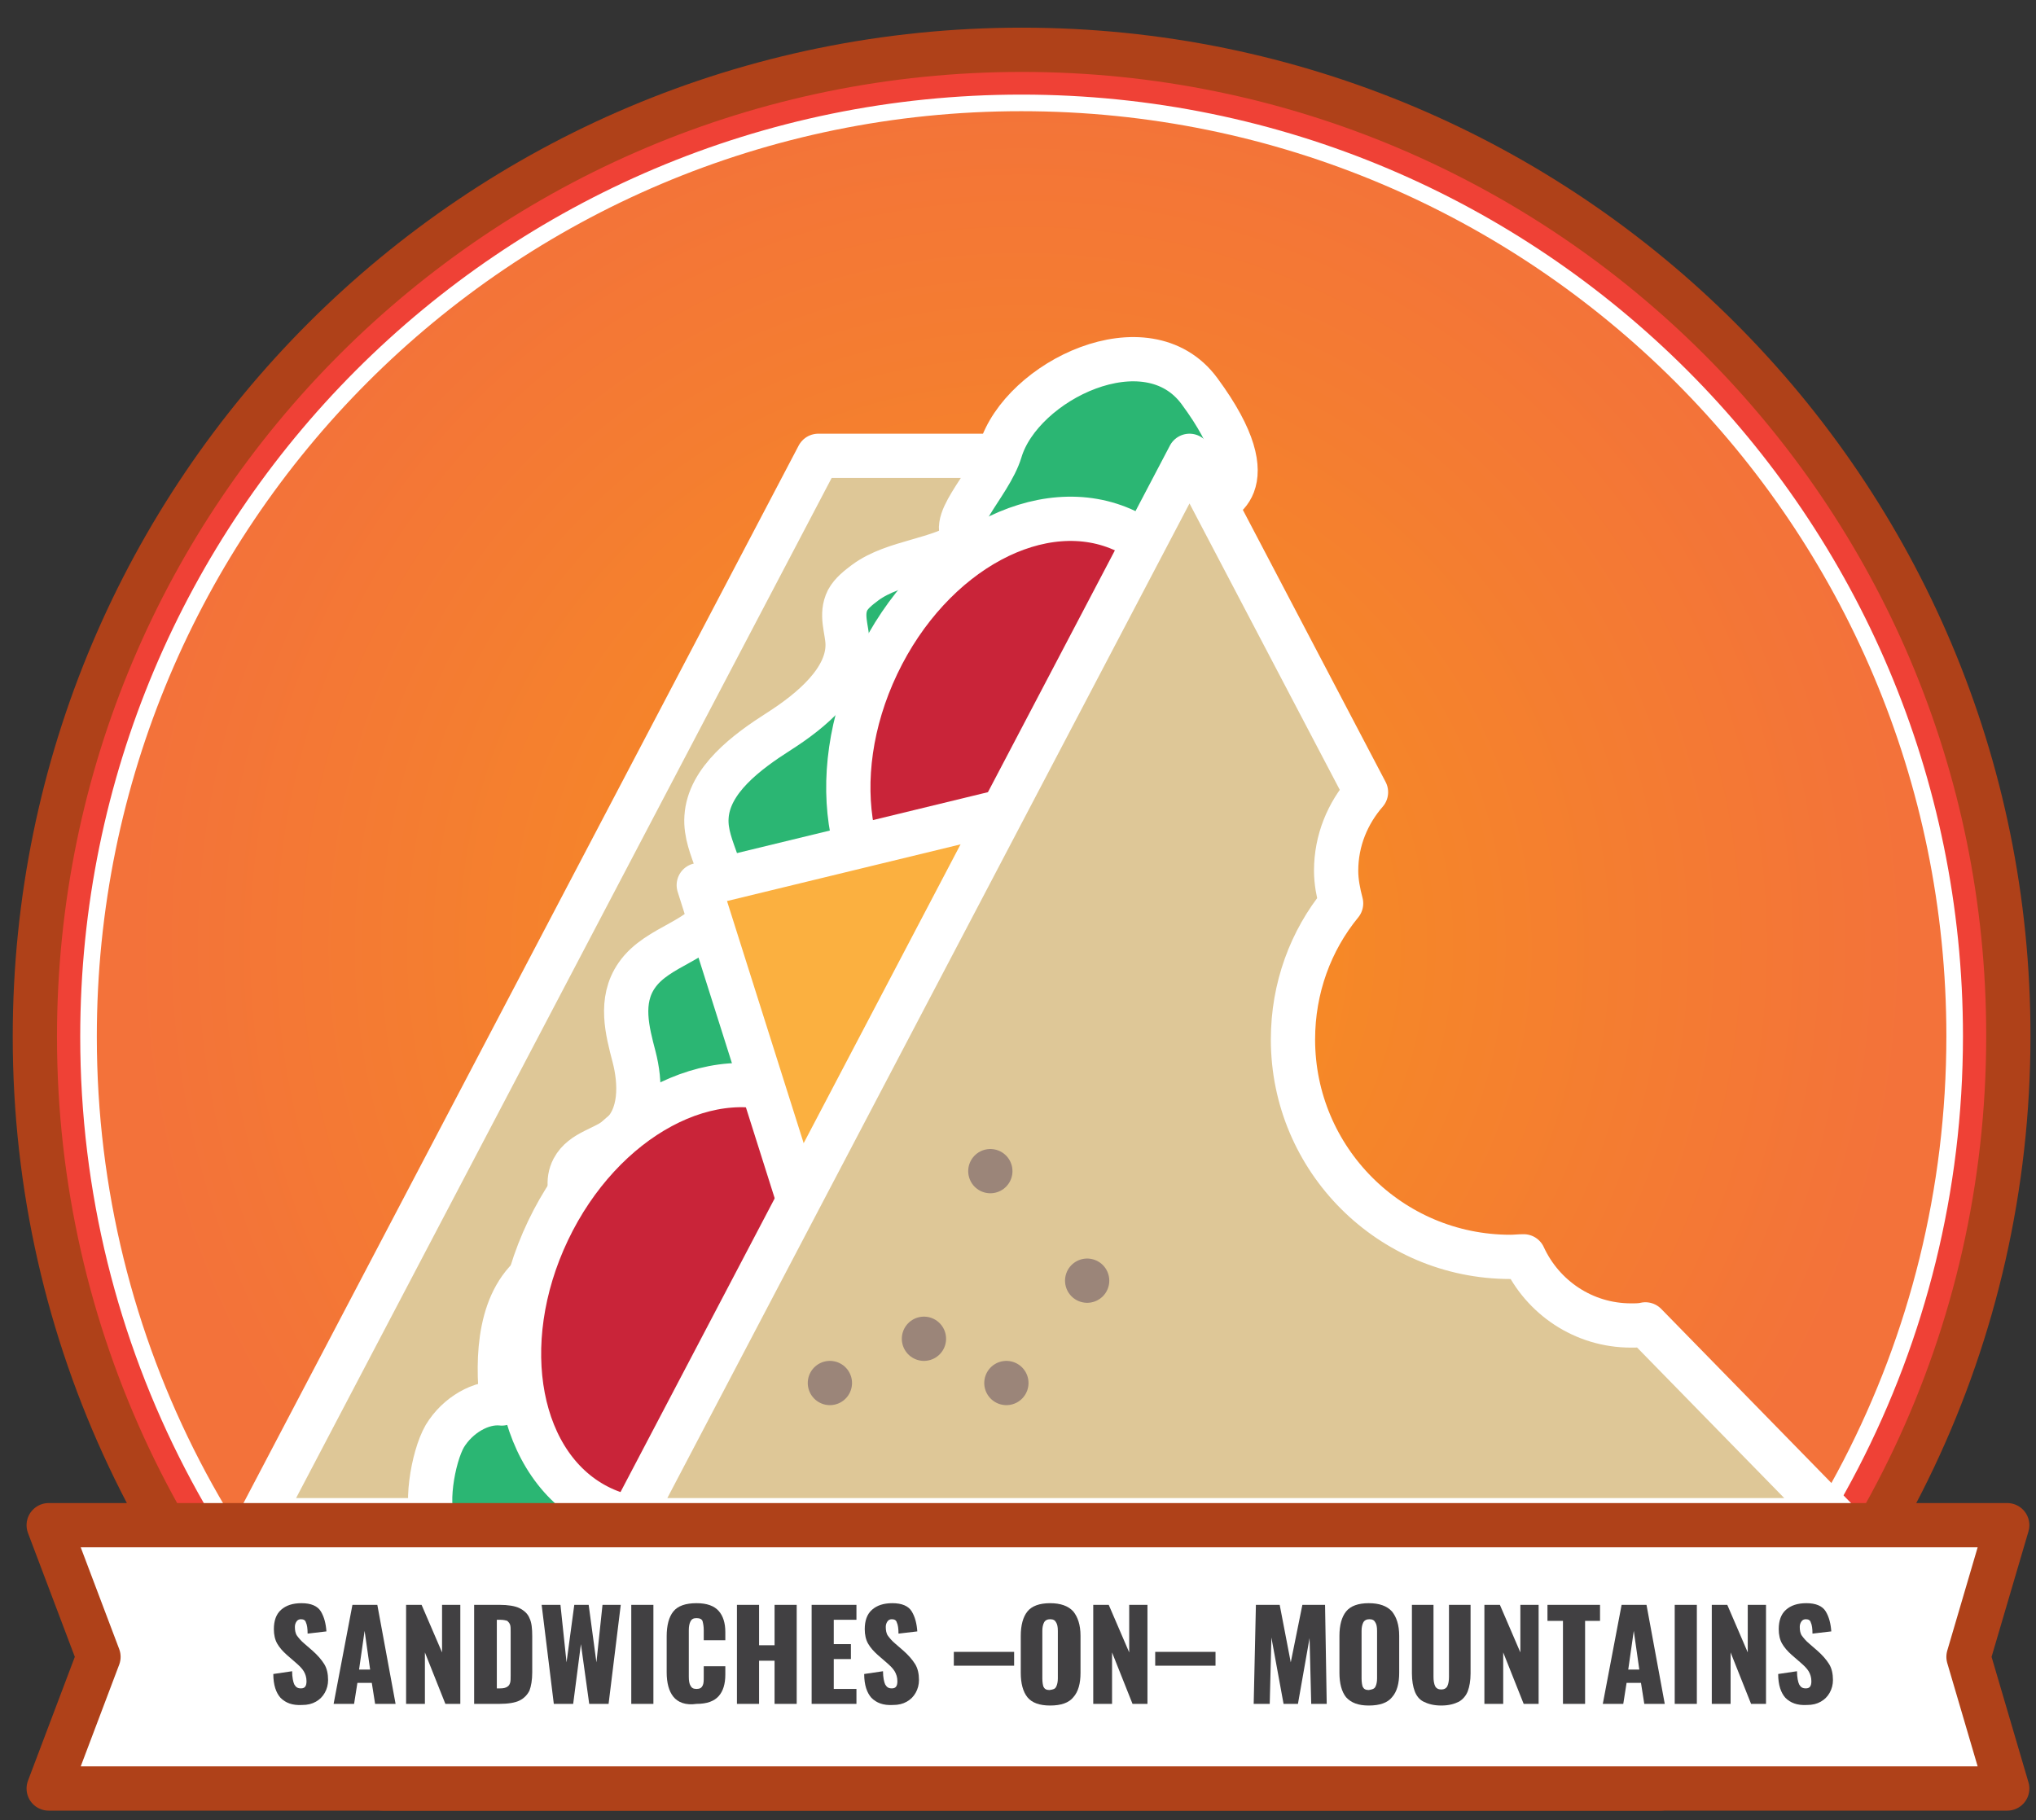 <?xml version="1.0" encoding="utf-8"?>
<!-- Generator: Adobe Illustrator 21.1.0, SVG Export Plug-In . SVG Version: 6.00 Build 0)  -->
<svg version="1.1" id="Layer_1" xmlns="http://www.w3.org/2000/svg" xmlns:xlink="http://www.w3.org/1999/xlink" x="0px" y="0px"
	 viewBox="0 0 368 329" style="enable-background:new 0 0 368 329;" xml:space="preserve">
<rect x="0" y="0" width="368" height="329" fill="#333333" stroke="none"/>
<style type="text/css">
	.st0{fill:#EF4136;stroke:#AF4119;stroke-width:8;stroke-linecap:round;stroke-linejoin:round;stroke-miterlimit:10;}
	.st1{fill:url(#SVGID_1_);stroke:#FFFFFF;stroke-width:3;stroke-linecap:round;stroke-linejoin:round;stroke-miterlimit:10;}
	.st2{fill:#DEC797;stroke:#FFFFFF;stroke-width:8;stroke-linecap:round;stroke-linejoin:round;stroke-miterlimit:10;}
	.st3{fill:#2BB673;stroke:#FFFFFF;stroke-width:8;stroke-linecap:round;stroke-linejoin:round;stroke-miterlimit:10;}
	.st4{fill:#C92439;stroke:#FFFFFF;stroke-width:8;stroke-linecap:round;stroke-linejoin:round;stroke-miterlimit:10;}
	.st5{fill:#FBB040;stroke:#FFFFFF;stroke-width:8;stroke-linecap:round;stroke-linejoin:round;stroke-miterlimit:10;}
	.st6{fill:none;stroke:#9B8579;stroke-width:8;stroke-linecap:round;stroke-linejoin:round;stroke-miterlimit:10;}
	.st7{fill:#FFFFFF;stroke:#AF4119;stroke-width:8;stroke-linecap:round;stroke-linejoin:round;stroke-miterlimit:10;}
	.st8{fill:#414042;}
</style>
<path class="st0" d="M69.2,323.3h230.9c38.5-32.7,62.9-81.5,62.9-136C363.1,88.8,283.2,9,184.7,9S6.3,88.8,6.3,187.4
	C6.3,241.8,30.7,290.6,69.2,323.3z"/>
<radialGradient id="SVGID_1_" cx="184.653" cy="171.01" r="160.708" gradientUnits="userSpaceOnUse">
	<stop  offset="3.480817e-04" style="stop-color:#F7941D"/>
	<stop  offset="1" style="stop-color:#F3723A"/>
</radialGradient>
<path class="st1" d="M84.8,323.3h199.6c41.8-30.7,68.9-80.2,68.9-136c0-93.2-75.5-168.7-168.7-168.7S16,94.2,16,187.4
	C16,243.2,43.1,292.6,84.8,323.3z"/>
<polygon class="st2" points="147.9,82.4 46.9,274.8 125.4,274.8 220.5,82.4 "/>
<path class="st3" d="M78.8,275.9c-2.2-2.9-0.6-12.5,1.6-16.3c2.3-3.8,6.6-6.3,10.3-5.9c-0.9-8.3-0.6-19.1,6.8-24.2
	c2.2-1.6,5.1-2.5,6.4-5c2.3-4.4-2.6-8.8-0.3-13.2c1.7-3.2,5.7-3.6,8.4-5.9c4.1-3.5,3.8-9.8,2.6-14.4s-2.7-10.1,0.5-14.7
	c3.8-5.5,12.2-6.2,14.8-12.2c2.5-5.7-2.6-10.5-2.2-16.4c0.4-6.7,7.3-11.8,13.1-15.5c5.8-3.7,12.6-9.3,12.4-15.9
	c-0.1-2.6-1.3-5.2,0-7.8c0.7-1.3,2-2.3,3.2-3.2c5.3-3.9,13.4-3.9,18.7-7.7c-4.7-2.4,3.8-9.8,5.7-16.1c3.8-12.7,26.5-23.7,36-10.8
	C230,88.6,219.1,91,219.1,91l-98.9,186.3L78.8,275.9z"/>
<ellipse transform="matrix(0.43 -0.903 0.903 0.43 -140.653 248.258)" class="st4" cx="126.3" cy="235.5" rx="41.1" ry="30.2"/>
<ellipse transform="matrix(0.43 -0.903 0.903 0.43 -14.342 243.614)" class="st4" cx="185.8" cy="133.2" rx="41.1" ry="30.2"/>
<polygon class="st5" points="198.4,142.5 150.2,235.5 126.3,160 "/>
<path class="st2" d="M294.8,239.6c-8.6,0-16-5.1-19.4-12.5c-0.8,0-1.6,0.1-2.4,0.1c-21.7,0-39.3-17.6-39.3-39.3
	c0-9.3,3.2-17.9,8.7-24.6c-0.5-1.9-0.9-3.9-0.9-5.9c0-5.5,2.1-10.4,5.4-14.2L215,82.4l-101,192.4H332l-34.6-35.4
	C296.6,239.6,295.7,239.6,294.8,239.6z"/>
<line class="st6" x1="179" y1="211.7" x2="179" y2="211.7"/>
<line class="st6" x1="150" y1="250" x2="150" y2="250"/>
<line class="st6" x1="167" y1="242" x2="167" y2="242"/>
<line class="st6" x1="181.9" y1="250" x2="181.9" y2="250"/>
<line class="st6" x1="196.5" y1="231.5" x2="196.5" y2="231.5"/>
<polygon class="st7" points="362.8,323.3 185.8,323.3 8.8,323.3 17.8,299.5 8.8,275.7 185.8,275.7 362.8,275.7 355.8,299.5 "/>
<g>
	<path class="st8" d="M50.7,306.9c-0.8-0.9-1.3-2.3-1.3-4.3l3.4-0.5c0,1.1,0.2,2,0.4,2.4c0.3,0.5,0.6,0.7,1.2,0.7c0.7,0,1-0.4,1-1.3
		c0-0.7-0.2-1.3-0.5-1.8c-0.3-0.5-0.8-1-1.5-1.6l-1.5-1.3c-0.8-0.7-1.4-1.4-1.8-2.1c-0.4-0.7-0.6-1.6-0.6-2.6c0-1.5,0.4-2.7,1.3-3.5
		c0.9-0.8,2.1-1.2,3.7-1.2c1.7,0,2.9,0.5,3.5,1.5c0.6,1,0.9,2.2,1,3.6l-3.4,0.4c0-0.9-0.1-1.6-0.3-2c-0.1-0.4-0.4-0.6-0.9-0.6
		c-0.3,0-0.6,0.1-0.8,0.4c-0.2,0.3-0.3,0.6-0.3,1c0,0.6,0.1,1.2,0.4,1.6c0.3,0.4,0.7,0.9,1.3,1.4l1.5,1.3c0.9,0.8,1.6,1.6,2.1,2.4
		c0.5,0.8,0.7,1.8,0.7,2.9c0,0.8-0.2,1.6-0.6,2.3c-0.4,0.7-0.9,1.2-1.6,1.6c-0.7,0.4-1.5,0.6-2.5,0.6
		C52.8,308.3,51.6,307.8,50.7,306.9z"/>
	<path class="st8" d="M63.7,290.1h4.5l3.3,17.9h-3.7l-0.6-3.8h-2.6L64,308h-3.7L63.7,290.1z M66.9,301.8l-1-7l-1,7H66.9z"/>
	<path class="st8" d="M73.4,290.1h2.8l3.7,8.6v-8.6h3.3V308h-2.7l-3.7-9.3v9.3h-3.4V290.1z"/>
	<path class="st8" d="M85.8,290.1h4.5c1.5,0,2.8,0.2,3.6,0.6s1.5,1,1.8,1.8c0.4,0.8,0.5,1.9,0.5,3.3v6.5c0,1.4-0.2,2.5-0.5,3.3
		c-0.4,0.8-1,1.4-1.8,1.8s-2.1,0.6-3.6,0.6h-4.6V290.1z M90.4,305.2c0.6,0,1-0.1,1.3-0.3s0.4-0.4,0.5-0.7s0.1-0.8,0.1-1.4V295
		c0-0.6,0-1-0.1-1.3c-0.1-0.3-0.3-0.5-0.5-0.7c-0.3-0.1-0.7-0.2-1.3-0.2h-0.6v12.4H90.4z"/>
	<path class="st8" d="M97.9,290.1h3.4l1.1,10.4l1.4-10.4h2.6l1.4,10.4l1.1-10.4h3.3L110,308h-3.5l-1.5-10.8l-1.4,10.8h-3.5
		L97.9,290.1z"/>
	<path class="st8" d="M114.1,290.1h4V308h-4V290.1z"/>
	<path class="st8" d="M121.7,306.7c-0.8-1-1.2-2.5-1.2-4.4v-6.5c0-2,0.4-3.5,1.2-4.5s2.2-1.5,4.2-1.5c1.9,0,3.2,0.5,4,1.4
		c0.8,0.9,1.2,2.2,1.2,3.8v1.5h-3.9v-1.8c0-0.7-0.1-1.2-0.2-1.6c-0.1-0.4-0.5-0.6-1.1-0.6c-0.6,0-0.9,0.2-1.1,0.6
		c-0.2,0.4-0.3,0.9-0.3,1.6v8.4c0,0.7,0.1,1.3,0.3,1.6c0.2,0.4,0.5,0.6,1.1,0.6s0.9-0.2,1.1-0.6c0.2-0.4,0.2-0.9,0.2-1.6v-1.9h3.9
		v1.5c0,1.7-0.4,3-1.2,3.9c-0.8,0.9-2.1,1.4-4,1.4C123.9,308.3,122.5,307.7,121.7,306.7z"/>
	<path class="st8" d="M133.2,290.1h4v7.3h2.8v-7.3h4V308h-4v-7.8h-2.8v7.8h-4V290.1z"/>
	<path class="st8" d="M146.7,290.1h8.1v2.7h-4.1v4.4h3.1v2.7h-3.1v5.4h4.1v2.7h-8.1V290.1z"/>
	<path class="st8" d="M157.5,306.9c-0.8-0.9-1.3-2.3-1.3-4.3l3.4-0.5c0,1.1,0.2,2,0.4,2.4c0.3,0.5,0.6,0.7,1.2,0.7
		c0.7,0,1-0.4,1-1.3c0-0.7-0.2-1.3-0.5-1.8c-0.3-0.5-0.8-1-1.5-1.6l-1.5-1.3c-0.8-0.7-1.4-1.4-1.8-2.1c-0.4-0.7-0.6-1.6-0.6-2.6
		c0-1.5,0.4-2.7,1.3-3.5c0.9-0.8,2.1-1.2,3.7-1.2c1.7,0,2.9,0.5,3.5,1.5c0.6,1,0.9,2.2,1,3.6l-3.4,0.4c0-0.9-0.1-1.6-0.3-2
		c-0.1-0.4-0.4-0.6-0.9-0.6c-0.3,0-0.6,0.1-0.8,0.4c-0.2,0.3-0.3,0.6-0.3,1c0,0.6,0.1,1.2,0.4,1.6c0.3,0.4,0.7,0.9,1.3,1.4l1.5,1.3
		c0.9,0.8,1.6,1.6,2.1,2.4c0.5,0.8,0.7,1.8,0.7,2.9c0,0.8-0.2,1.6-0.6,2.3c-0.4,0.7-0.9,1.2-1.6,1.6c-0.7,0.4-1.5,0.6-2.5,0.6
		C159.6,308.3,158.4,307.8,157.5,306.9z"/>
	<path class="st8" d="M172.4,298.6h10.9v2.5h-10.9V298.6z"/>
	<path class="st8" d="M185.7,306.8c-0.8-1-1.2-2.5-1.2-4.4v-6.7c0-1.9,0.4-3.4,1.2-4.4c0.8-1,2.2-1.5,4.1-1.5c1.9,0,3.3,0.5,4.2,1.5
		c0.8,1,1.3,2.4,1.3,4.4v6.7c0,1.9-0.4,3.4-1.3,4.4c-0.8,1-2.2,1.5-4.2,1.5C187.9,308.3,186.5,307.8,185.7,306.8z M190.9,304.9
		c0.2-0.4,0.3-0.9,0.3-1.5v-8.6c0-0.7-0.1-1.2-0.3-1.5c-0.2-0.4-0.5-0.6-1.1-0.6c-0.5,0-0.9,0.2-1.1,0.6c-0.2,0.4-0.3,0.9-0.3,1.5
		v8.6c0,0.7,0.1,1.2,0.2,1.5c0.2,0.4,0.5,0.6,1.1,0.6C190.4,305.4,190.7,305.3,190.9,304.9z"/>
	<path class="st8" d="M197.6,290.1h2.8l3.7,8.6v-8.6h3.3V308h-2.7l-3.7-9.3v9.3h-3.4V290.1z"/>
	<path class="st8" d="M208.8,298.6h10.9v2.5h-10.9V298.6z"/>
	<path class="st8" d="M227,290.1h4.3l2,10.4l2.1-10.4h4.1l0.3,17.9h-2.8l-0.3-11.9l-2.1,11.9H232l-2.2-12l-0.3,12h-2.9L227,290.1z"
		/>
	<path class="st8" d="M243.3,306.8c-0.8-1-1.2-2.5-1.2-4.4v-6.7c0-1.9,0.4-3.4,1.2-4.4c0.8-1,2.2-1.5,4.1-1.5c1.9,0,3.3,0.5,4.2,1.5
		c0.8,1,1.3,2.4,1.3,4.4v6.7c0,1.9-0.4,3.4-1.3,4.4c-0.8,1-2.2,1.5-4.2,1.5C245.5,308.3,244.2,307.8,243.3,306.8z M248.6,304.9
		c0.2-0.4,0.3-0.9,0.3-1.5v-8.6c0-0.7-0.1-1.2-0.3-1.5c-0.2-0.4-0.5-0.6-1.1-0.6c-0.5,0-0.9,0.2-1.1,0.6c-0.2,0.4-0.3,0.9-0.3,1.5
		v8.6c0,0.7,0.1,1.2,0.2,1.5c0.2,0.4,0.5,0.6,1.1,0.6C248,305.4,248.4,305.3,248.6,304.9z"/>
	<path class="st8" d="M257.3,307.6c-0.8-0.4-1.3-1.1-1.6-1.9s-0.5-1.9-0.5-3.2v-12.4h3.9v13c0,0.7,0.1,1.3,0.3,1.7
		c0.2,0.4,0.6,0.6,1.1,0.6s0.9-0.2,1.1-0.6c0.2-0.4,0.3-1,0.3-1.7v-13h3.9v12.4c0,1.3-0.2,2.4-0.5,3.2s-0.9,1.5-1.6,1.9
		c-0.8,0.4-1.8,0.7-3.2,0.7C259.1,308.3,258.1,308,257.3,307.6z"/>
	<path class="st8" d="M268.3,290.1h2.8l3.7,8.6v-8.6h3.3V308h-2.7l-3.7-9.3v9.3h-3.4V290.1z"/>
	<path class="st8" d="M282.4,293h-2.7v-2.9h9.5v2.9h-2.7v15h-4V293z"/>
	<path class="st8" d="M293.1,290.1h4.5l3.3,17.9h-3.7l-0.6-3.8H294l-0.6,3.8h-3.7L293.1,290.1z M296.3,301.8l-1-7l-1,7H296.3z"/>
	<path class="st8" d="M302.7,290.1h4V308h-4V290.1z"/>
	<path class="st8" d="M309.4,290.1h2.8l3.7,8.6v-8.6h3.3V308h-2.7l-3.7-9.3v9.3h-3.4V290.1z"/>
	<path class="st8" d="M322.7,306.9c-0.8-0.9-1.3-2.3-1.3-4.3l3.4-0.5c0,1.1,0.2,2,0.4,2.4c0.3,0.5,0.6,0.7,1.2,0.7
		c0.7,0,1-0.4,1-1.3c0-0.7-0.2-1.3-0.5-1.8c-0.3-0.5-0.8-1-1.5-1.6l-1.5-1.3c-0.8-0.7-1.4-1.4-1.8-2.1c-0.4-0.7-0.6-1.6-0.6-2.6
		c0-1.5,0.4-2.7,1.3-3.5c0.9-0.8,2.1-1.2,3.7-1.2c1.7,0,2.9,0.5,3.5,1.5s0.9,2.2,1,3.6l-3.4,0.4c0-0.9-0.1-1.6-0.3-2
		c-0.1-0.4-0.4-0.6-0.9-0.6c-0.3,0-0.6,0.1-0.8,0.4c-0.2,0.3-0.3,0.6-0.3,1c0,0.6,0.1,1.2,0.4,1.6c0.3,0.4,0.7,0.9,1.3,1.4l1.5,1.3
		c0.9,0.8,1.6,1.6,2.1,2.4c0.5,0.8,0.7,1.8,0.7,2.9c0,0.8-0.2,1.6-0.6,2.3c-0.4,0.7-0.9,1.2-1.6,1.6c-0.7,0.4-1.5,0.6-2.5,0.6
		C324.8,308.3,323.6,307.8,322.7,306.9z"/>
</g>
</svg>
